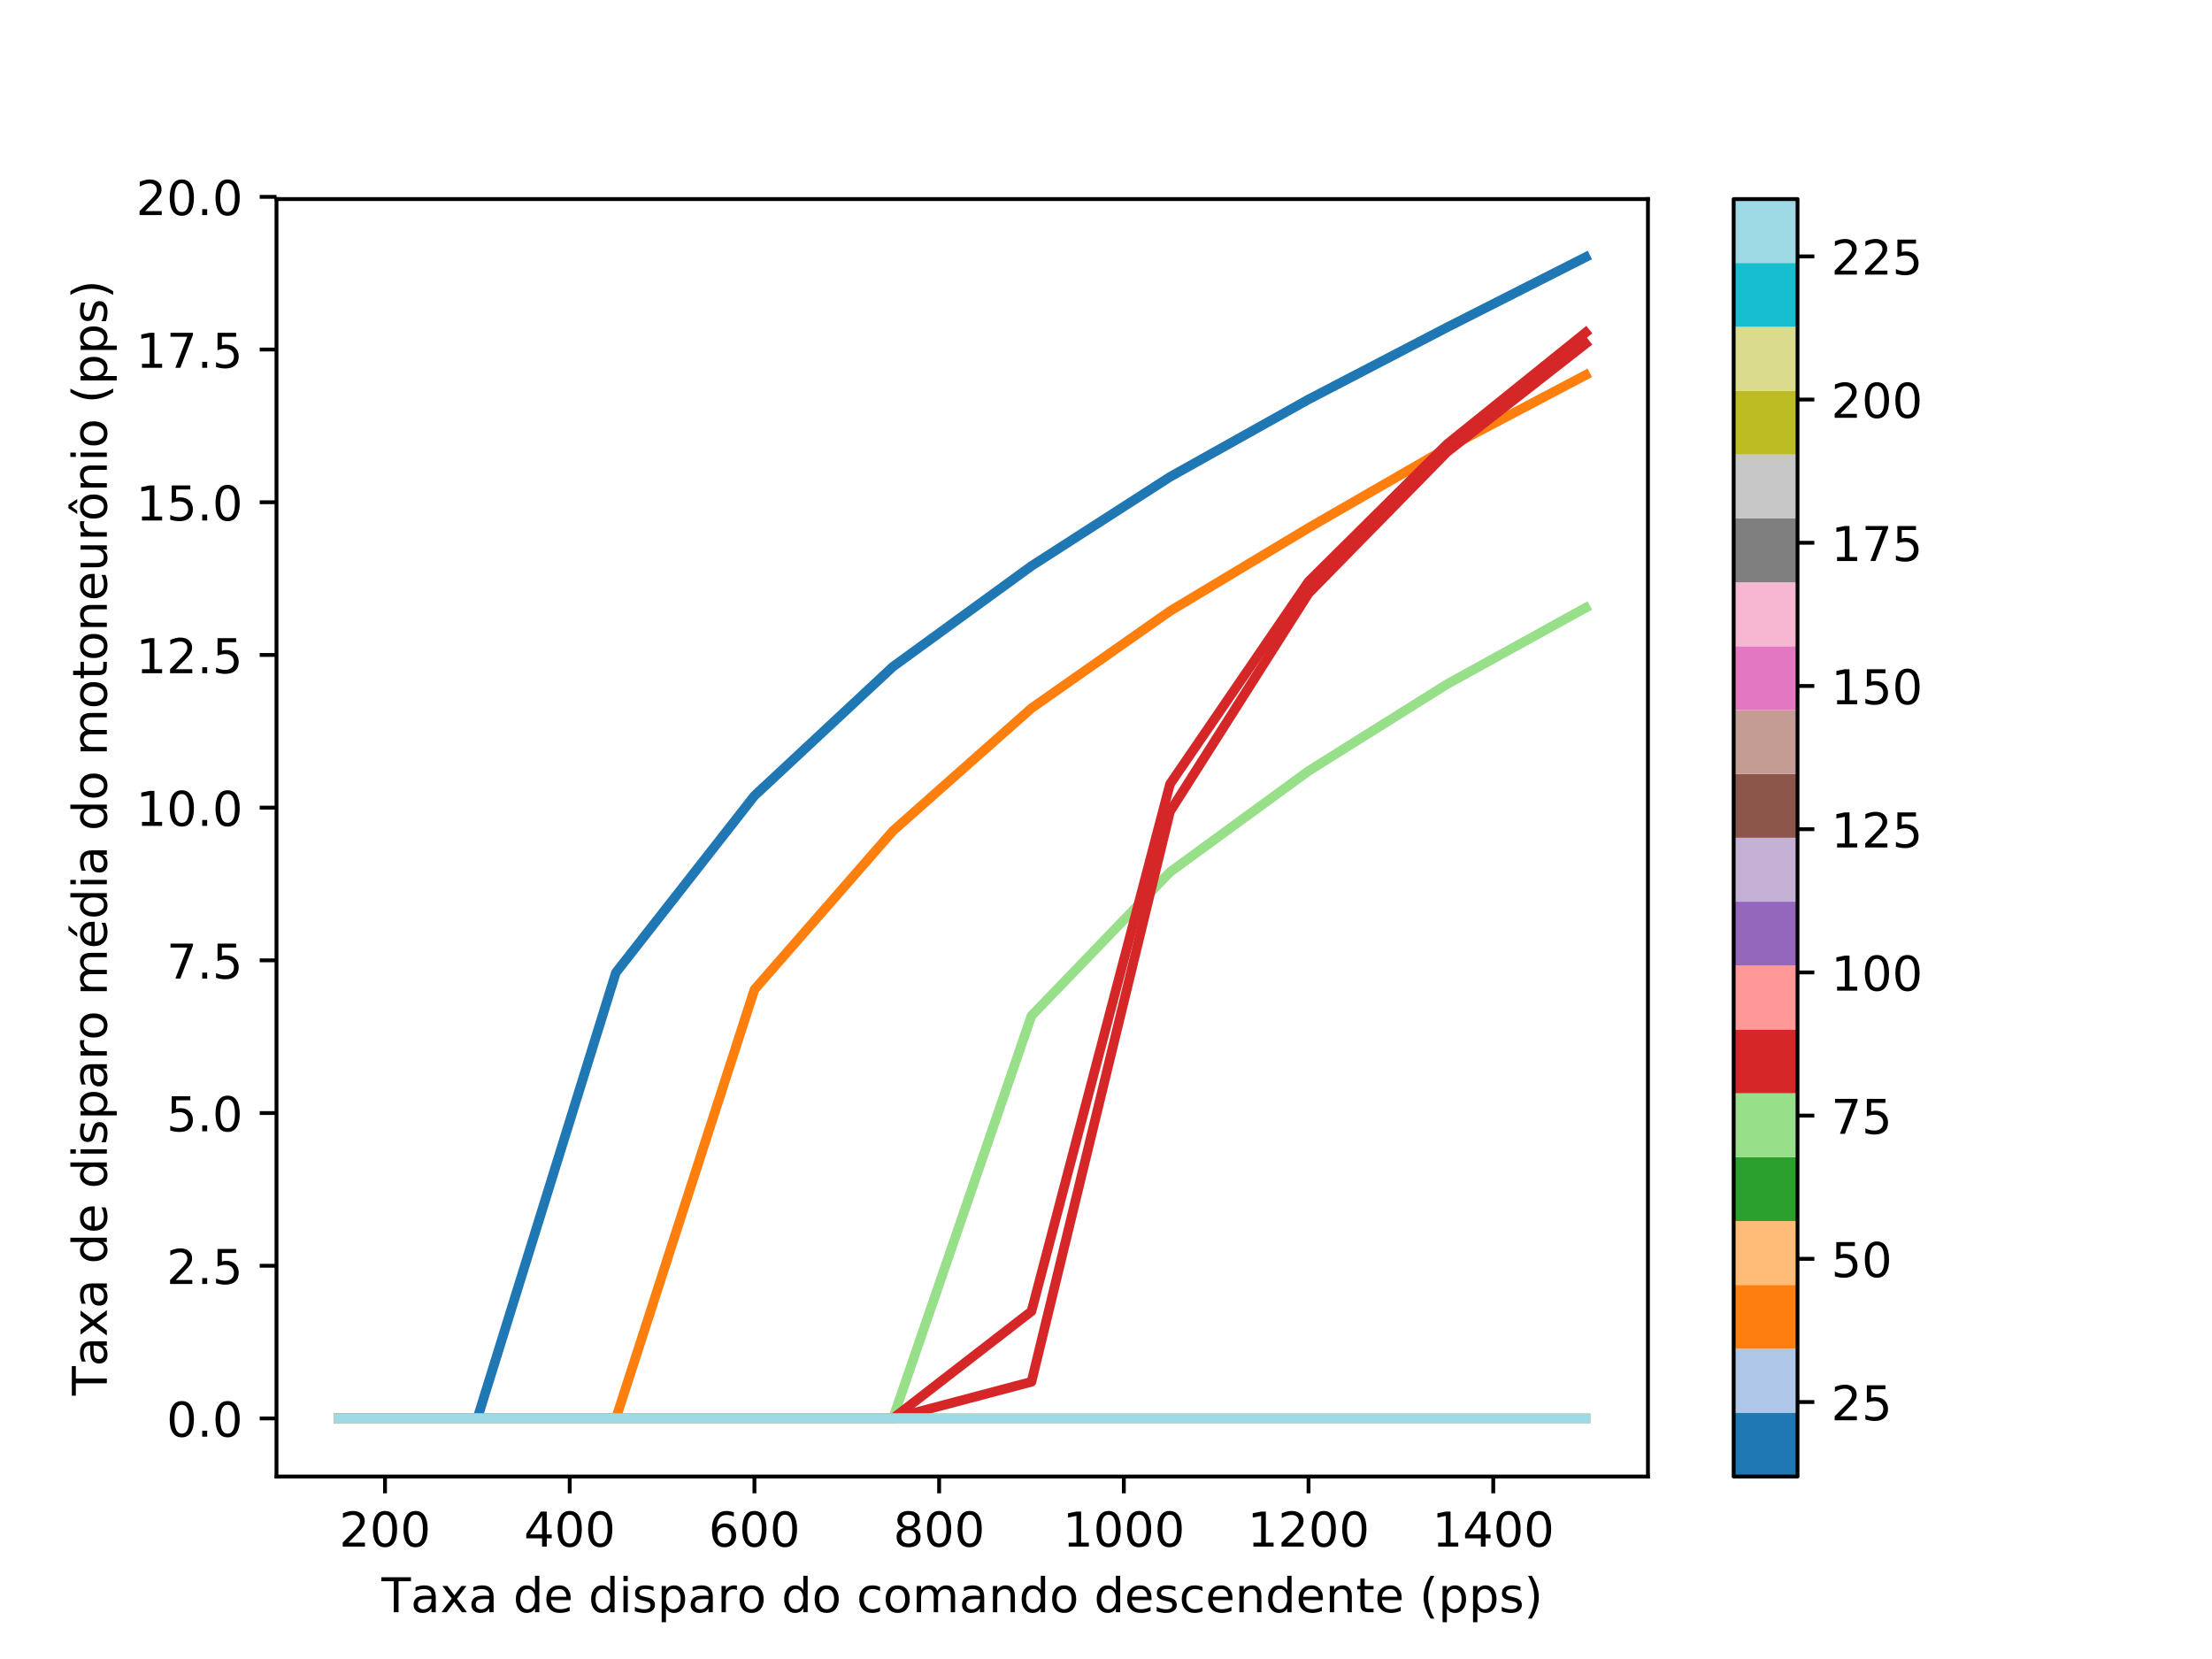 <?xml version="1.0" encoding="utf-8" standalone="no"?>
<!DOCTYPE svg PUBLIC "-//W3C//DTD SVG 1.1//EN"
  "http://www.w3.org/Graphics/SVG/1.1/DTD/svg11.dtd">
<!-- Created with matplotlib (https://matplotlib.org/) -->
<svg height="345.6pt" version="1.1" viewBox="0 0 460.8 345.6" width="460.8pt" xmlns="http://www.w3.org/2000/svg" xmlns:xlink="http://www.w3.org/1999/xlink">
 <defs>
  <style type="text/css">
*{stroke-linecap:butt;stroke-linejoin:round;}
  </style>
 </defs>
 <g id="figure_1">
  <g id="patch_1">
   <path d="M 0 345.6 
L 460.8 345.6 
L 460.8 0 
L 0 0 
z
" style="fill:#ffffff;"/>
  </g>
  <g id="axes_1">
   <g id="patch_2">
    <path d="M 57.6 307.584 
L 343.296 307.584 
L 343.296 41.472 
L 57.6 41.472 
z
" style="fill:#ffffff;"/>
   </g>
   <g id="matplotlib.axis_1">
    <g id="xtick_1">
     <g id="line2d_1">
      <defs>
       <path d="M 0 0 
L 0 3.5 
" id="ma396220a84" style="stroke:#000000;stroke-width:0.8;"/>
      </defs>
      <g>
       <use style="stroke:#000000;stroke-width:0.8;" x="80.206" xlink:href="#ma396220a84" y="307.584"/>
      </g>
     </g>
     <g id="text_1">
      <!-- 200 -->
      <defs>
       <path d="M 19.188 8.297 
L 53.609 8.297 
L 53.609 0 
L 7.328 0 
L 7.328 8.297 
Q 12.938 14.109 22.625 23.891 
Q 32.328 33.688 34.812 36.531 
Q 39.547 41.844 41.422 45.531 
Q 43.312 49.219 43.312 52.781 
Q 43.312 58.594 39.234 62.25 
Q 35.156 65.922 28.609 65.922 
Q 23.969 65.922 18.812 64.312 
Q 13.672 62.703 7.812 59.422 
L 7.812 69.391 
Q 13.766 71.781 18.938 73 
Q 24.125 74.219 28.422 74.219 
Q 39.75 74.219 46.484 68.547 
Q 53.219 62.891 53.219 53.422 
Q 53.219 48.922 51.531 44.891 
Q 49.859 40.875 45.406 35.406 
Q 44.188 33.984 37.641 27.219 
Q 31.109 20.453 19.188 8.297 
z
" id="DejaVuSans-50"/>
       <path d="M 31.781 66.406 
Q 24.172 66.406 20.328 58.906 
Q 16.5 51.422 16.5 36.375 
Q 16.5 21.391 20.328 13.891 
Q 24.172 6.391 31.781 6.391 
Q 39.453 6.391 43.281 13.891 
Q 47.125 21.391 47.125 36.375 
Q 47.125 51.422 43.281 58.906 
Q 39.453 66.406 31.781 66.406 
z
M 31.781 74.219 
Q 44.047 74.219 50.516 64.516 
Q 56.984 54.828 56.984 36.375 
Q 56.984 17.969 50.516 8.266 
Q 44.047 -1.422 31.781 -1.422 
Q 19.531 -1.422 13.062 8.266 
Q 6.594 17.969 6.594 36.375 
Q 6.594 54.828 13.062 64.516 
Q 19.531 74.219 31.781 74.219 
z
" id="DejaVuSans-48"/>
      </defs>
      <g transform="translate(70.662 322.182)scale(0.1 -0.1)">
       <use xlink:href="#DejaVuSans-50"/>
       <use x="63.623" xlink:href="#DejaVuSans-48"/>
       <use x="127.246" xlink:href="#DejaVuSans-48"/>
      </g>
     </g>
    </g>
    <g id="xtick_2">
     <g id="line2d_2">
      <g>
       <use style="stroke:#000000;stroke-width:0.8;" x="118.683" xlink:href="#ma396220a84" y="307.584"/>
      </g>
     </g>
     <g id="text_2">
      <!-- 400 -->
      <defs>
       <path d="M 37.797 64.312 
L 12.891 25.391 
L 37.797 25.391 
z
M 35.203 72.906 
L 47.609 72.906 
L 47.609 25.391 
L 58.016 25.391 
L 58.016 17.188 
L 47.609 17.188 
L 47.609 0 
L 37.797 0 
L 37.797 17.188 
L 4.891 17.188 
L 4.891 26.703 
z
" id="DejaVuSans-52"/>
      </defs>
      <g transform="translate(109.139 322.182)scale(0.1 -0.1)">
       <use xlink:href="#DejaVuSans-52"/>
       <use x="63.623" xlink:href="#DejaVuSans-48"/>
       <use x="127.246" xlink:href="#DejaVuSans-48"/>
      </g>
     </g>
    </g>
    <g id="xtick_3">
     <g id="line2d_3">
      <g>
       <use style="stroke:#000000;stroke-width:0.8;" x="157.161" xlink:href="#ma396220a84" y="307.584"/>
      </g>
     </g>
     <g id="text_3">
      <!-- 600 -->
      <defs>
       <path d="M 33.016 40.375 
Q 26.375 40.375 22.484 35.828 
Q 18.609 31.297 18.609 23.391 
Q 18.609 15.531 22.484 10.953 
Q 26.375 6.391 33.016 6.391 
Q 39.656 6.391 43.531 10.953 
Q 47.406 15.531 47.406 23.391 
Q 47.406 31.297 43.531 35.828 
Q 39.656 40.375 33.016 40.375 
z
M 52.594 71.297 
L 52.594 62.312 
Q 48.875 64.062 45.094 64.984 
Q 41.312 65.922 37.594 65.922 
Q 27.828 65.922 22.672 59.328 
Q 17.531 52.734 16.797 39.406 
Q 19.672 43.656 24.016 45.922 
Q 28.375 48.188 33.594 48.188 
Q 44.578 48.188 50.953 41.516 
Q 57.328 34.859 57.328 23.391 
Q 57.328 12.156 50.688 5.359 
Q 44.047 -1.422 33.016 -1.422 
Q 20.359 -1.422 13.672 8.266 
Q 6.984 17.969 6.984 36.375 
Q 6.984 53.656 15.188 63.938 
Q 23.391 74.219 37.203 74.219 
Q 40.922 74.219 44.703 73.484 
Q 48.484 72.75 52.594 71.297 
z
" id="DejaVuSans-54"/>
      </defs>
      <g transform="translate(147.617 322.182)scale(0.1 -0.1)">
       <use xlink:href="#DejaVuSans-54"/>
       <use x="63.623" xlink:href="#DejaVuSans-48"/>
       <use x="127.246" xlink:href="#DejaVuSans-48"/>
      </g>
     </g>
    </g>
    <g id="xtick_4">
     <g id="line2d_4">
      <g>
       <use style="stroke:#000000;stroke-width:0.8;" x="195.638" xlink:href="#ma396220a84" y="307.584"/>
      </g>
     </g>
     <g id="text_4">
      <!-- 800 -->
      <defs>
       <path d="M 31.781 34.625 
Q 24.75 34.625 20.719 30.859 
Q 16.703 27.094 16.703 20.516 
Q 16.703 13.922 20.719 10.156 
Q 24.75 6.391 31.781 6.391 
Q 38.812 6.391 42.859 10.172 
Q 46.922 13.969 46.922 20.516 
Q 46.922 27.094 42.891 30.859 
Q 38.875 34.625 31.781 34.625 
z
M 21.922 38.812 
Q 15.578 40.375 12.031 44.719 
Q 8.5 49.078 8.5 55.328 
Q 8.5 64.062 14.719 69.141 
Q 20.953 74.219 31.781 74.219 
Q 42.672 74.219 48.875 69.141 
Q 55.078 64.062 55.078 55.328 
Q 55.078 49.078 51.531 44.719 
Q 48 40.375 41.703 38.812 
Q 48.828 37.156 52.797 32.312 
Q 56.781 27.484 56.781 20.516 
Q 56.781 9.906 50.312 4.234 
Q 43.844 -1.422 31.781 -1.422 
Q 19.734 -1.422 13.25 4.234 
Q 6.781 9.906 6.781 20.516 
Q 6.781 27.484 10.781 32.312 
Q 14.797 37.156 21.922 38.812 
z
M 18.312 54.391 
Q 18.312 48.734 21.844 45.562 
Q 25.391 42.391 31.781 42.391 
Q 38.141 42.391 41.719 45.562 
Q 45.312 48.734 45.312 54.391 
Q 45.312 60.062 41.719 63.234 
Q 38.141 66.406 31.781 66.406 
Q 25.391 66.406 21.844 63.234 
Q 18.312 60.062 18.312 54.391 
z
" id="DejaVuSans-56"/>
      </defs>
      <g transform="translate(186.095 322.182)scale(0.1 -0.1)">
       <use xlink:href="#DejaVuSans-56"/>
       <use x="63.623" xlink:href="#DejaVuSans-48"/>
       <use x="127.246" xlink:href="#DejaVuSans-48"/>
      </g>
     </g>
    </g>
    <g id="xtick_5">
     <g id="line2d_5">
      <g>
       <use style="stroke:#000000;stroke-width:0.8;" x="234.116" xlink:href="#ma396220a84" y="307.584"/>
      </g>
     </g>
     <g id="text_5">
      <!-- 1000 -->
      <defs>
       <path d="M 12.406 8.297 
L 28.516 8.297 
L 28.516 63.922 
L 10.984 60.406 
L 10.984 69.391 
L 28.422 72.906 
L 38.281 72.906 
L 38.281 8.297 
L 54.391 8.297 
L 54.391 0 
L 12.406 0 
z
" id="DejaVuSans-49"/>
      </defs>
      <g transform="translate(221.391 322.182)scale(0.1 -0.1)">
       <use xlink:href="#DejaVuSans-49"/>
       <use x="63.623" xlink:href="#DejaVuSans-48"/>
       <use x="127.246" xlink:href="#DejaVuSans-48"/>
       <use x="190.869" xlink:href="#DejaVuSans-48"/>
      </g>
     </g>
    </g>
    <g id="xtick_6">
     <g id="line2d_6">
      <g>
       <use style="stroke:#000000;stroke-width:0.8;" x="272.593" xlink:href="#ma396220a84" y="307.584"/>
      </g>
     </g>
     <g id="text_6">
      <!-- 1200 -->
      <g transform="translate(259.868 322.182)scale(0.1 -0.1)">
       <use xlink:href="#DejaVuSans-49"/>
       <use x="63.623" xlink:href="#DejaVuSans-50"/>
       <use x="127.246" xlink:href="#DejaVuSans-48"/>
       <use x="190.869" xlink:href="#DejaVuSans-48"/>
      </g>
     </g>
    </g>
    <g id="xtick_7">
     <g id="line2d_7">
      <g>
       <use style="stroke:#000000;stroke-width:0.8;" x="311.071" xlink:href="#ma396220a84" y="307.584"/>
      </g>
     </g>
     <g id="text_7">
      <!-- 1400 -->
      <g transform="translate(298.346 322.182)scale(0.1 -0.1)">
       <use xlink:href="#DejaVuSans-49"/>
       <use x="63.623" xlink:href="#DejaVuSans-52"/>
       <use x="127.246" xlink:href="#DejaVuSans-48"/>
       <use x="190.869" xlink:href="#DejaVuSans-48"/>
      </g>
     </g>
    </g>
    <g id="text_8">
     <!-- Taxa de disparo do comando descendente (pps) -->
     <defs>
      <path d="M -0.297 72.906 
L 61.375 72.906 
L 61.375 64.594 
L 35.5 64.594 
L 35.5 0 
L 25.594 0 
L 25.594 64.594 
L -0.297 64.594 
z
" id="DejaVuSans-84"/>
      <path d="M 34.281 27.484 
Q 23.391 27.484 19.188 25 
Q 14.984 22.516 14.984 16.5 
Q 14.984 11.719 18.141 8.906 
Q 21.297 6.109 26.703 6.109 
Q 34.188 6.109 38.703 11.406 
Q 43.219 16.703 43.219 25.484 
L 43.219 27.484 
z
M 52.203 31.203 
L 52.203 0 
L 43.219 0 
L 43.219 8.297 
Q 40.141 3.328 35.547 0.953 
Q 30.953 -1.422 24.312 -1.422 
Q 15.922 -1.422 10.953 3.297 
Q 6 8.016 6 15.922 
Q 6 25.141 12.172 29.828 
Q 18.359 34.516 30.609 34.516 
L 43.219 34.516 
L 43.219 35.406 
Q 43.219 41.609 39.141 45 
Q 35.062 48.391 27.688 48.391 
Q 23 48.391 18.547 47.266 
Q 14.109 46.141 10.016 43.891 
L 10.016 52.203 
Q 14.938 54.109 19.578 55.047 
Q 24.219 56 28.609 56 
Q 40.484 56 46.344 49.844 
Q 52.203 43.703 52.203 31.203 
z
" id="DejaVuSans-97"/>
      <path d="M 54.891 54.688 
L 35.109 28.078 
L 55.906 0 
L 45.312 0 
L 29.391 21.484 
L 13.484 0 
L 2.875 0 
L 24.125 28.609 
L 4.688 54.688 
L 15.281 54.688 
L 29.781 35.203 
L 44.281 54.688 
z
" id="DejaVuSans-120"/>
      <path id="DejaVuSans-32"/>
      <path d="M 45.406 46.391 
L 45.406 75.984 
L 54.391 75.984 
L 54.391 0 
L 45.406 0 
L 45.406 8.203 
Q 42.578 3.328 38.25 0.953 
Q 33.938 -1.422 27.875 -1.422 
Q 17.969 -1.422 11.734 6.484 
Q 5.516 14.406 5.516 27.297 
Q 5.516 40.188 11.734 48.094 
Q 17.969 56 27.875 56 
Q 33.938 56 38.25 53.625 
Q 42.578 51.266 45.406 46.391 
z
M 14.797 27.297 
Q 14.797 17.391 18.875 11.75 
Q 22.953 6.109 30.078 6.109 
Q 37.203 6.109 41.297 11.75 
Q 45.406 17.391 45.406 27.297 
Q 45.406 37.203 41.297 42.844 
Q 37.203 48.484 30.078 48.484 
Q 22.953 48.484 18.875 42.844 
Q 14.797 37.203 14.797 27.297 
z
" id="DejaVuSans-100"/>
      <path d="M 56.203 29.594 
L 56.203 25.203 
L 14.891 25.203 
Q 15.484 15.922 20.484 11.062 
Q 25.484 6.203 34.422 6.203 
Q 39.594 6.203 44.453 7.469 
Q 49.312 8.734 54.109 11.281 
L 54.109 2.781 
Q 49.266 0.734 44.188 -0.344 
Q 39.109 -1.422 33.891 -1.422 
Q 20.797 -1.422 13.156 6.188 
Q 5.516 13.812 5.516 26.812 
Q 5.516 40.234 12.766 48.109 
Q 20.016 56 32.328 56 
Q 43.359 56 49.781 48.891 
Q 56.203 41.797 56.203 29.594 
z
M 47.219 32.234 
Q 47.125 39.594 43.094 43.984 
Q 39.062 48.391 32.422 48.391 
Q 24.906 48.391 20.391 44.141 
Q 15.875 39.891 15.188 32.172 
z
" id="DejaVuSans-101"/>
      <path d="M 9.422 54.688 
L 18.406 54.688 
L 18.406 0 
L 9.422 0 
z
M 9.422 75.984 
L 18.406 75.984 
L 18.406 64.594 
L 9.422 64.594 
z
" id="DejaVuSans-105"/>
      <path d="M 44.281 53.078 
L 44.281 44.578 
Q 40.484 46.531 36.375 47.5 
Q 32.281 48.484 27.875 48.484 
Q 21.188 48.484 17.844 46.438 
Q 14.5 44.391 14.5 40.281 
Q 14.5 37.156 16.891 35.375 
Q 19.281 33.594 26.516 31.984 
L 29.594 31.297 
Q 39.156 29.25 43.188 25.516 
Q 47.219 21.781 47.219 15.094 
Q 47.219 7.469 41.188 3.016 
Q 35.156 -1.422 24.609 -1.422 
Q 20.219 -1.422 15.453 -0.562 
Q 10.688 0.297 5.422 2 
L 5.422 11.281 
Q 10.406 8.688 15.234 7.391 
Q 20.062 6.109 24.812 6.109 
Q 31.156 6.109 34.562 8.281 
Q 37.984 10.453 37.984 14.406 
Q 37.984 18.062 35.516 20.016 
Q 33.062 21.969 24.703 23.781 
L 21.578 24.516 
Q 13.234 26.266 9.516 29.906 
Q 5.812 33.547 5.812 39.891 
Q 5.812 47.609 11.281 51.797 
Q 16.75 56 26.812 56 
Q 31.781 56 36.172 55.266 
Q 40.578 54.547 44.281 53.078 
z
" id="DejaVuSans-115"/>
      <path d="M 18.109 8.203 
L 18.109 -20.797 
L 9.078 -20.797 
L 9.078 54.688 
L 18.109 54.688 
L 18.109 46.391 
Q 20.953 51.266 25.266 53.625 
Q 29.594 56 35.594 56 
Q 45.562 56 51.781 48.094 
Q 58.016 40.188 58.016 27.297 
Q 58.016 14.406 51.781 6.484 
Q 45.562 -1.422 35.594 -1.422 
Q 29.594 -1.422 25.266 0.953 
Q 20.953 3.328 18.109 8.203 
z
M 48.688 27.297 
Q 48.688 37.203 44.609 42.844 
Q 40.531 48.484 33.406 48.484 
Q 26.266 48.484 22.188 42.844 
Q 18.109 37.203 18.109 27.297 
Q 18.109 17.391 22.188 11.75 
Q 26.266 6.109 33.406 6.109 
Q 40.531 6.109 44.609 11.75 
Q 48.688 17.391 48.688 27.297 
z
" id="DejaVuSans-112"/>
      <path d="M 41.109 46.297 
Q 39.594 47.172 37.812 47.578 
Q 36.031 48 33.891 48 
Q 26.266 48 22.188 43.047 
Q 18.109 38.094 18.109 28.812 
L 18.109 0 
L 9.078 0 
L 9.078 54.688 
L 18.109 54.688 
L 18.109 46.188 
Q 20.953 51.172 25.484 53.578 
Q 30.031 56 36.531 56 
Q 37.453 56 38.578 55.875 
Q 39.703 55.766 41.062 55.516 
z
" id="DejaVuSans-114"/>
      <path d="M 30.609 48.391 
Q 23.391 48.391 19.188 42.75 
Q 14.984 37.109 14.984 27.297 
Q 14.984 17.484 19.156 11.844 
Q 23.344 6.203 30.609 6.203 
Q 37.797 6.203 41.984 11.859 
Q 46.188 17.531 46.188 27.297 
Q 46.188 37.016 41.984 42.703 
Q 37.797 48.391 30.609 48.391 
z
M 30.609 56 
Q 42.328 56 49.016 48.375 
Q 55.719 40.766 55.719 27.297 
Q 55.719 13.875 49.016 6.219 
Q 42.328 -1.422 30.609 -1.422 
Q 18.844 -1.422 12.172 6.219 
Q 5.516 13.875 5.516 27.297 
Q 5.516 40.766 12.172 48.375 
Q 18.844 56 30.609 56 
z
" id="DejaVuSans-111"/>
      <path d="M 48.781 52.594 
L 48.781 44.188 
Q 44.969 46.297 41.141 47.344 
Q 37.312 48.391 33.406 48.391 
Q 24.656 48.391 19.812 42.844 
Q 14.984 37.312 14.984 27.297 
Q 14.984 17.281 19.812 11.734 
Q 24.656 6.203 33.406 6.203 
Q 37.312 6.203 41.141 7.25 
Q 44.969 8.297 48.781 10.406 
L 48.781 2.094 
Q 45.016 0.344 40.984 -0.531 
Q 36.969 -1.422 32.422 -1.422 
Q 20.062 -1.422 12.781 6.344 
Q 5.516 14.109 5.516 27.297 
Q 5.516 40.672 12.859 48.328 
Q 20.219 56 33.016 56 
Q 37.156 56 41.109 55.141 
Q 45.062 54.297 48.781 52.594 
z
" id="DejaVuSans-99"/>
      <path d="M 52 44.188 
Q 55.375 50.25 60.062 53.125 
Q 64.75 56 71.094 56 
Q 79.641 56 84.281 50.016 
Q 88.922 44.047 88.922 33.016 
L 88.922 0 
L 79.891 0 
L 79.891 32.719 
Q 79.891 40.578 77.094 44.375 
Q 74.312 48.188 68.609 48.188 
Q 61.625 48.188 57.562 43.547 
Q 53.516 38.922 53.516 30.906 
L 53.516 0 
L 44.484 0 
L 44.484 32.719 
Q 44.484 40.625 41.703 44.406 
Q 38.922 48.188 33.109 48.188 
Q 26.219 48.188 22.156 43.531 
Q 18.109 38.875 18.109 30.906 
L 18.109 0 
L 9.078 0 
L 9.078 54.688 
L 18.109 54.688 
L 18.109 46.188 
Q 21.188 51.219 25.484 53.609 
Q 29.781 56 35.688 56 
Q 41.656 56 45.828 52.969 
Q 50 49.953 52 44.188 
z
" id="DejaVuSans-109"/>
      <path d="M 54.891 33.016 
L 54.891 0 
L 45.906 0 
L 45.906 32.719 
Q 45.906 40.484 42.875 44.328 
Q 39.844 48.188 33.797 48.188 
Q 26.516 48.188 22.312 43.547 
Q 18.109 38.922 18.109 30.906 
L 18.109 0 
L 9.078 0 
L 9.078 54.688 
L 18.109 54.688 
L 18.109 46.188 
Q 21.344 51.125 25.703 53.562 
Q 30.078 56 35.797 56 
Q 45.219 56 50.047 50.172 
Q 54.891 44.344 54.891 33.016 
z
" id="DejaVuSans-110"/>
      <path d="M 18.312 70.219 
L 18.312 54.688 
L 36.812 54.688 
L 36.812 47.703 
L 18.312 47.703 
L 18.312 18.016 
Q 18.312 11.328 20.141 9.422 
Q 21.969 7.516 27.594 7.516 
L 36.812 7.516 
L 36.812 0 
L 27.594 0 
Q 17.188 0 13.234 3.875 
Q 9.281 7.766 9.281 18.016 
L 9.281 47.703 
L 2.688 47.703 
L 2.688 54.688 
L 9.281 54.688 
L 9.281 70.219 
z
" id="DejaVuSans-116"/>
      <path d="M 31 75.875 
Q 24.469 64.656 21.281 53.656 
Q 18.109 42.672 18.109 31.391 
Q 18.109 20.125 21.312 9.062 
Q 24.516 -2 31 -13.188 
L 23.188 -13.188 
Q 15.875 -1.703 12.234 9.375 
Q 8.594 20.453 8.594 31.391 
Q 8.594 42.281 12.203 53.312 
Q 15.828 64.359 23.188 75.875 
z
" id="DejaVuSans-40"/>
      <path d="M 8.016 75.875 
L 15.828 75.875 
Q 23.141 64.359 26.781 53.312 
Q 30.422 42.281 30.422 31.391 
Q 30.422 20.453 26.781 9.375 
Q 23.141 -1.703 15.828 -13.188 
L 8.016 -13.188 
Q 14.5 -2 17.703 9.062 
Q 20.906 20.125 20.906 31.391 
Q 20.906 42.672 17.703 53.656 
Q 14.5 64.656 8.016 75.875 
z
" id="DejaVuSans-41"/>
     </defs>
     <g transform="translate(79.475 335.861)scale(0.1 -0.1)">
      <use xlink:href="#DejaVuSans-84"/>
      <use x="60.834" xlink:href="#DejaVuSans-97"/>
      <use x="122.113" xlink:href="#DejaVuSans-120"/>
      <use x="181.293" xlink:href="#DejaVuSans-97"/>
      <use x="242.572" xlink:href="#DejaVuSans-32"/>
      <use x="274.359" xlink:href="#DejaVuSans-100"/>
      <use x="337.836" xlink:href="#DejaVuSans-101"/>
      <use x="399.359" xlink:href="#DejaVuSans-32"/>
      <use x="431.146" xlink:href="#DejaVuSans-100"/>
      <use x="494.623" xlink:href="#DejaVuSans-105"/>
      <use x="522.406" xlink:href="#DejaVuSans-115"/>
      <use x="574.506" xlink:href="#DejaVuSans-112"/>
      <use x="637.982" xlink:href="#DejaVuSans-97"/>
      <use x="699.262" xlink:href="#DejaVuSans-114"/>
      <use x="740.344" xlink:href="#DejaVuSans-111"/>
      <use x="801.525" xlink:href="#DejaVuSans-32"/>
      <use x="833.312" xlink:href="#DejaVuSans-100"/>
      <use x="896.789" xlink:href="#DejaVuSans-111"/>
      <use x="957.971" xlink:href="#DejaVuSans-32"/>
      <use x="989.758" xlink:href="#DejaVuSans-99"/>
      <use x="1044.738" xlink:href="#DejaVuSans-111"/>
      <use x="1105.92" xlink:href="#DejaVuSans-109"/>
      <use x="1203.332" xlink:href="#DejaVuSans-97"/>
      <use x="1264.611" xlink:href="#DejaVuSans-110"/>
      <use x="1327.99" xlink:href="#DejaVuSans-100"/>
      <use x="1391.467" xlink:href="#DejaVuSans-111"/>
      <use x="1452.648" xlink:href="#DejaVuSans-32"/>
      <use x="1484.436" xlink:href="#DejaVuSans-100"/>
      <use x="1547.912" xlink:href="#DejaVuSans-101"/>
      <use x="1609.436" xlink:href="#DejaVuSans-115"/>
      <use x="1661.535" xlink:href="#DejaVuSans-99"/>
      <use x="1716.516" xlink:href="#DejaVuSans-101"/>
      <use x="1778.039" xlink:href="#DejaVuSans-110"/>
      <use x="1841.418" xlink:href="#DejaVuSans-100"/>
      <use x="1904.895" xlink:href="#DejaVuSans-101"/>
      <use x="1966.418" xlink:href="#DejaVuSans-110"/>
      <use x="2029.797" xlink:href="#DejaVuSans-116"/>
      <use x="2069.006" xlink:href="#DejaVuSans-101"/>
      <use x="2130.529" xlink:href="#DejaVuSans-32"/>
      <use x="2162.316" xlink:href="#DejaVuSans-40"/>
      <use x="2201.33" xlink:href="#DejaVuSans-112"/>
      <use x="2264.807" xlink:href="#DejaVuSans-112"/>
      <use x="2328.283" xlink:href="#DejaVuSans-115"/>
      <use x="2380.383" xlink:href="#DejaVuSans-41"/>
     </g>
    </g>
   </g>
   <g id="matplotlib.axis_2">
    <g id="ytick_1">
     <g id="line2d_8">
      <defs>
       <path d="M 0 0 
L -3.5 0 
" id="m11b46a6e70" style="stroke:#000000;stroke-width:0.8;"/>
      </defs>
      <g>
       <use style="stroke:#000000;stroke-width:0.8;" x="57.6" xlink:href="#m11b46a6e70" y="295.488"/>
      </g>
     </g>
     <g id="text_9">
      <!-- 0.0 -->
      <defs>
       <path d="M 10.688 12.406 
L 21 12.406 
L 21 0 
L 10.688 0 
z
" id="DejaVuSans-46"/>
      </defs>
      <g transform="translate(34.697 299.287)scale(0.1 -0.1)">
       <use xlink:href="#DejaVuSans-48"/>
       <use x="63.623" xlink:href="#DejaVuSans-46"/>
       <use x="95.41" xlink:href="#DejaVuSans-48"/>
      </g>
     </g>
    </g>
    <g id="ytick_2">
     <g id="line2d_9">
      <g>
       <use style="stroke:#000000;stroke-width:0.8;" x="57.6" xlink:href="#m11b46a6e70" y="263.678"/>
      </g>
     </g>
     <g id="text_10">
      <!-- 2.5 -->
      <defs>
       <path d="M 10.797 72.906 
L 49.516 72.906 
L 49.516 64.594 
L 19.828 64.594 
L 19.828 46.734 
Q 21.969 47.469 24.109 47.828 
Q 26.266 48.188 28.422 48.188 
Q 40.625 48.188 47.75 41.5 
Q 54.891 34.812 54.891 23.391 
Q 54.891 11.625 47.562 5.094 
Q 40.234 -1.422 26.906 -1.422 
Q 22.312 -1.422 17.547 -0.641 
Q 12.797 0.141 7.719 1.703 
L 7.719 11.625 
Q 12.109 9.234 16.797 8.062 
Q 21.484 6.891 26.703 6.891 
Q 35.156 6.891 40.078 11.328 
Q 45.016 15.766 45.016 23.391 
Q 45.016 31 40.078 35.438 
Q 35.156 39.891 26.703 39.891 
Q 22.75 39.891 18.812 39.016 
Q 14.891 38.141 10.797 36.281 
z
" id="DejaVuSans-53"/>
      </defs>
      <g transform="translate(34.697 267.477)scale(0.1 -0.1)">
       <use xlink:href="#DejaVuSans-50"/>
       <use x="63.623" xlink:href="#DejaVuSans-46"/>
       <use x="95.41" xlink:href="#DejaVuSans-53"/>
      </g>
     </g>
    </g>
    <g id="ytick_3">
     <g id="line2d_10">
      <g>
       <use style="stroke:#000000;stroke-width:0.8;" x="57.6" xlink:href="#m11b46a6e70" y="231.868"/>
      </g>
     </g>
     <g id="text_11">
      <!-- 5.0 -->
      <g transform="translate(34.697 235.667)scale(0.1 -0.1)">
       <use xlink:href="#DejaVuSans-53"/>
       <use x="63.623" xlink:href="#DejaVuSans-46"/>
       <use x="95.41" xlink:href="#DejaVuSans-48"/>
      </g>
     </g>
    </g>
    <g id="ytick_4">
     <g id="line2d_11">
      <g>
       <use style="stroke:#000000;stroke-width:0.8;" x="57.6" xlink:href="#m11b46a6e70" y="200.058"/>
      </g>
     </g>
     <g id="text_12">
      <!-- 7.5 -->
      <defs>
       <path d="M 8.203 72.906 
L 55.078 72.906 
L 55.078 68.703 
L 28.609 0 
L 18.312 0 
L 43.219 64.594 
L 8.203 64.594 
z
" id="DejaVuSans-55"/>
      </defs>
      <g transform="translate(34.697 203.857)scale(0.1 -0.1)">
       <use xlink:href="#DejaVuSans-55"/>
       <use x="63.623" xlink:href="#DejaVuSans-46"/>
       <use x="95.41" xlink:href="#DejaVuSans-53"/>
      </g>
     </g>
    </g>
    <g id="ytick_5">
     <g id="line2d_12">
      <g>
       <use style="stroke:#000000;stroke-width:0.8;" x="57.6" xlink:href="#m11b46a6e70" y="168.248"/>
      </g>
     </g>
     <g id="text_13">
      <!-- 10.0 -->
      <g transform="translate(28.334 172.047)scale(0.1 -0.1)">
       <use xlink:href="#DejaVuSans-49"/>
       <use x="63.623" xlink:href="#DejaVuSans-48"/>
       <use x="127.246" xlink:href="#DejaVuSans-46"/>
       <use x="159.033" xlink:href="#DejaVuSans-48"/>
      </g>
     </g>
    </g>
    <g id="ytick_6">
     <g id="line2d_13">
      <g>
       <use style="stroke:#000000;stroke-width:0.8;" x="57.6" xlink:href="#m11b46a6e70" y="136.438"/>
      </g>
     </g>
     <g id="text_14">
      <!-- 12.5 -->
      <g transform="translate(28.334 140.237)scale(0.1 -0.1)">
       <use xlink:href="#DejaVuSans-49"/>
       <use x="63.623" xlink:href="#DejaVuSans-50"/>
       <use x="127.246" xlink:href="#DejaVuSans-46"/>
       <use x="159.033" xlink:href="#DejaVuSans-53"/>
      </g>
     </g>
    </g>
    <g id="ytick_7">
     <g id="line2d_14">
      <g>
       <use style="stroke:#000000;stroke-width:0.8;" x="57.6" xlink:href="#m11b46a6e70" y="104.627"/>
      </g>
     </g>
     <g id="text_15">
      <!-- 15.0 -->
      <g transform="translate(28.334 108.427)scale(0.1 -0.1)">
       <use xlink:href="#DejaVuSans-49"/>
       <use x="63.623" xlink:href="#DejaVuSans-53"/>
       <use x="127.246" xlink:href="#DejaVuSans-46"/>
       <use x="159.033" xlink:href="#DejaVuSans-48"/>
      </g>
     </g>
    </g>
    <g id="ytick_8">
     <g id="line2d_15">
      <g>
       <use style="stroke:#000000;stroke-width:0.8;" x="57.6" xlink:href="#m11b46a6e70" y="72.817"/>
      </g>
     </g>
     <g id="text_16">
      <!-- 17.5 -->
      <g transform="translate(28.334 76.617)scale(0.1 -0.1)">
       <use xlink:href="#DejaVuSans-49"/>
       <use x="63.623" xlink:href="#DejaVuSans-55"/>
       <use x="127.246" xlink:href="#DejaVuSans-46"/>
       <use x="159.033" xlink:href="#DejaVuSans-53"/>
      </g>
     </g>
    </g>
    <g id="ytick_9">
     <g id="line2d_16">
      <g>
       <use style="stroke:#000000;stroke-width:0.8;" x="57.6" xlink:href="#m11b46a6e70" y="41.007"/>
      </g>
     </g>
     <g id="text_17">
      <!-- 20.0 -->
      <g transform="translate(28.334 44.806)scale(0.1 -0.1)">
       <use xlink:href="#DejaVuSans-50"/>
       <use x="63.623" xlink:href="#DejaVuSans-48"/>
       <use x="127.246" xlink:href="#DejaVuSans-46"/>
       <use x="159.033" xlink:href="#DejaVuSans-48"/>
      </g>
     </g>
    </g>
    <g id="text_18">
     <!-- Taxa de disparo média do motoneurônio (pps) -->
     <defs>
      <path d="M 56.203 29.594 
L 56.203 25.203 
L 14.891 25.203 
Q 15.484 15.922 20.484 11.062 
Q 25.484 6.203 34.422 6.203 
Q 39.594 6.203 44.453 7.469 
Q 49.312 8.734 54.109 11.281 
L 54.109 2.781 
Q 49.266 0.734 44.188 -0.344 
Q 39.109 -1.422 33.891 -1.422 
Q 20.797 -1.422 13.156 6.188 
Q 5.516 13.812 5.516 26.812 
Q 5.516 40.234 12.766 48.109 
Q 20.016 56 32.328 56 
Q 43.359 56 49.781 48.891 
Q 56.203 41.797 56.203 29.594 
z
M 47.219 32.234 
Q 47.125 39.594 43.094 43.984 
Q 39.062 48.391 32.422 48.391 
Q 24.906 48.391 20.391 44.141 
Q 15.875 39.891 15.188 32.172 
z
M 38.578 79.984 
L 48.297 79.984 
L 32.375 61.625 
L 24.906 61.625 
z
" id="DejaVuSans-233"/>
      <path d="M 8.5 21.578 
L 8.5 54.688 
L 17.484 54.688 
L 17.484 21.922 
Q 17.484 14.156 20.5 10.266 
Q 23.531 6.391 29.594 6.391 
Q 36.859 6.391 41.078 11.031 
Q 45.312 15.672 45.312 23.688 
L 45.312 54.688 
L 54.297 54.688 
L 54.297 0 
L 45.312 0 
L 45.312 8.406 
Q 42.047 3.422 37.719 1 
Q 33.406 -1.422 27.688 -1.422 
Q 18.266 -1.422 13.375 4.438 
Q 8.5 10.297 8.5 21.578 
z
M 31.109 56 
z
" id="DejaVuSans-117"/>
      <path d="M 30.609 48.391 
Q 23.391 48.391 19.188 42.75 
Q 14.984 37.109 14.984 27.297 
Q 14.984 17.484 19.156 11.844 
Q 23.344 6.203 30.609 6.203 
Q 37.797 6.203 41.984 11.859 
Q 46.188 17.531 46.188 27.297 
Q 46.188 37.016 41.984 42.703 
Q 37.797 48.391 30.609 48.391 
z
M 30.609 56 
Q 42.328 56 49.016 48.375 
Q 55.719 40.766 55.719 27.297 
Q 55.719 13.875 49.016 6.219 
Q 42.328 -1.422 30.609 -1.422 
Q 18.844 -1.422 12.172 6.219 
Q 5.516 13.875 5.516 27.297 
Q 5.516 40.766 12.172 48.375 
Q 18.844 56 30.609 56 
z
M 27 79.984 
L 34.234 79.984 
L 46.188 61.625 
L 39.406 61.625 
L 30.609 73.578 
L 21.828 61.625 
L 15.047 61.625 
z
" id="DejaVuSans-244"/>
     </defs>
     <g transform="translate(22.255 290.718)rotate(-90)scale(0.1 -0.1)">
      <use xlink:href="#DejaVuSans-84"/>
      <use x="60.834" xlink:href="#DejaVuSans-97"/>
      <use x="122.113" xlink:href="#DejaVuSans-120"/>
      <use x="181.293" xlink:href="#DejaVuSans-97"/>
      <use x="242.572" xlink:href="#DejaVuSans-32"/>
      <use x="274.359" xlink:href="#DejaVuSans-100"/>
      <use x="337.836" xlink:href="#DejaVuSans-101"/>
      <use x="399.359" xlink:href="#DejaVuSans-32"/>
      <use x="431.146" xlink:href="#DejaVuSans-100"/>
      <use x="494.623" xlink:href="#DejaVuSans-105"/>
      <use x="522.406" xlink:href="#DejaVuSans-115"/>
      <use x="574.506" xlink:href="#DejaVuSans-112"/>
      <use x="637.982" xlink:href="#DejaVuSans-97"/>
      <use x="699.262" xlink:href="#DejaVuSans-114"/>
      <use x="740.344" xlink:href="#DejaVuSans-111"/>
      <use x="801.525" xlink:href="#DejaVuSans-32"/>
      <use x="833.312" xlink:href="#DejaVuSans-109"/>
      <use x="930.725" xlink:href="#DejaVuSans-233"/>
      <use x="992.248" xlink:href="#DejaVuSans-100"/>
      <use x="1055.725" xlink:href="#DejaVuSans-105"/>
      <use x="1083.508" xlink:href="#DejaVuSans-97"/>
      <use x="1144.787" xlink:href="#DejaVuSans-32"/>
      <use x="1176.574" xlink:href="#DejaVuSans-100"/>
      <use x="1240.051" xlink:href="#DejaVuSans-111"/>
      <use x="1301.232" xlink:href="#DejaVuSans-32"/>
      <use x="1333.02" xlink:href="#DejaVuSans-109"/>
      <use x="1430.432" xlink:href="#DejaVuSans-111"/>
      <use x="1491.613" xlink:href="#DejaVuSans-116"/>
      <use x="1530.822" xlink:href="#DejaVuSans-111"/>
      <use x="1592.004" xlink:href="#DejaVuSans-110"/>
      <use x="1655.383" xlink:href="#DejaVuSans-101"/>
      <use x="1716.906" xlink:href="#DejaVuSans-117"/>
      <use x="1780.285" xlink:href="#DejaVuSans-114"/>
      <use x="1821.367" xlink:href="#DejaVuSans-244"/>
      <use x="1882.549" xlink:href="#DejaVuSans-110"/>
      <use x="1945.928" xlink:href="#DejaVuSans-105"/>
      <use x="1973.711" xlink:href="#DejaVuSans-111"/>
      <use x="2034.893" xlink:href="#DejaVuSans-32"/>
      <use x="2066.68" xlink:href="#DejaVuSans-40"/>
      <use x="2105.693" xlink:href="#DejaVuSans-112"/>
      <use x="2169.17" xlink:href="#DejaVuSans-112"/>
      <use x="2232.646" xlink:href="#DejaVuSans-115"/>
      <use x="2284.746" xlink:href="#DejaVuSans-41"/>
     </g>
    </g>
   </g>
   <g id="line2d_17">
    <path clip-path="url(#p89921636e5)" d="M 70.586 295.488 
L 99.444 295.488 
L 128.303 202.609 
L 157.161 165.776 
L 186.019 138.881 
L 214.877 117.902 
L 243.735 99.341 
L 272.593 83.2 
L 301.452 68.193 
L 330.31 53.568 
" style="fill:none;stroke:#1f77b4;stroke-linecap:square;stroke-width:2;"/>
   </g>
   <g id="line2d_18">
    <path clip-path="url(#p89921636e5)" d="M 70.586 295.488 
L 99.444 295.488 
L 128.303 295.488 
L 157.161 206.149 
L 186.019 173.091 
L 214.877 147.535 
L 243.735 127.3 
L 272.593 109.964 
L 301.452 93.335 
L 330.31 78.128 
" style="fill:none;stroke:#ff7f0e;stroke-linecap:square;stroke-width:2;"/>
   </g>
   <g id="line2d_19">
    <path clip-path="url(#p89921636e5)" d="M 70.586 295.488 
L 99.444 295.488 
L 128.303 295.488 
L 157.161 295.488 
L 186.019 295.488 
L 214.877 211.605 
L 243.735 181.665 
L 272.593 160.608 
L 301.452 142.526 
L 330.31 126.612 
" style="fill:none;stroke:#98df8a;stroke-linecap:square;stroke-width:2;"/>
   </g>
   <g id="line2d_20">
    <path clip-path="url(#p89921636e5)" d="M 70.586 295.488 
L 99.444 295.488 
L 128.303 295.488 
L 157.161 295.488 
L 186.019 295.488 
L 214.877 273.161 
L 243.735 163.335 
L 272.593 121.15 
L 301.452 92.524 
L 330.31 69.287 
" style="fill:none;stroke:#d62728;stroke-linecap:square;stroke-width:2;"/>
   </g>
   <g id="line2d_21">
    <path clip-path="url(#p89921636e5)" d="M 70.586 295.488 
L 99.444 295.488 
L 128.303 295.488 
L 157.161 295.488 
L 186.019 295.488 
L 214.877 287.857 
L 243.735 169.05 
L 272.593 123.61 
L 301.452 94.17 
L 330.31 71.611 
" style="fill:none;stroke:#d62728;stroke-linecap:square;stroke-width:2;"/>
   </g>
   <g id="line2d_22">
    <path clip-path="url(#p89921636e5)" d="M 70.586 295.488 
L 99.444 295.488 
L 128.303 295.488 
L 157.161 295.488 
L 186.019 295.488 
L 214.877 295.488 
L 243.735 295.488 
L 272.593 295.488 
L 301.452 295.488 
L 330.31 295.488 
" style="fill:none;stroke:#c49c94;stroke-linecap:square;stroke-width:2;"/>
   </g>
   <g id="line2d_23">
    <path clip-path="url(#p89921636e5)" d="M 70.586 295.488 
L 99.444 295.488 
L 128.303 295.488 
L 157.161 295.488 
L 186.019 295.488 
L 214.877 295.488 
L 243.735 295.488 
L 272.593 295.488 
L 301.452 295.488 
L 330.31 295.488 
" style="fill:none;stroke:#c7c7c7;stroke-linecap:square;stroke-width:2;"/>
   </g>
   <g id="line2d_24">
    <path clip-path="url(#p89921636e5)" d="M 70.586 295.488 
L 99.444 295.488 
L 128.303 295.488 
L 157.161 295.488 
L 186.019 295.488 
L 214.877 295.488 
L 243.735 295.488 
L 272.593 295.488 
L 301.452 295.488 
L 330.31 295.488 
" style="fill:none;stroke:#dbdb8d;stroke-linecap:square;stroke-width:2;"/>
   </g>
   <g id="line2d_25">
    <path clip-path="url(#p89921636e5)" d="M 70.586 295.488 
L 99.444 295.488 
L 128.303 295.488 
L 157.161 295.488 
L 186.019 295.488 
L 214.877 295.488 
L 243.735 295.488 
L 272.593 295.488 
L 301.452 295.488 
L 330.31 295.488 
" style="fill:none;stroke:#9edae5;stroke-linecap:square;stroke-width:2;"/>
   </g>
   <g id="patch_3">
    <path d="M 57.6 307.584 
L 57.6 41.472 
" style="fill:none;stroke:#000000;stroke-linecap:square;stroke-linejoin:miter;stroke-width:0.8;"/>
   </g>
   <g id="patch_4">
    <path d="M 343.296 307.584 
L 343.296 41.472 
" style="fill:none;stroke:#000000;stroke-linecap:square;stroke-linejoin:miter;stroke-width:0.8;"/>
   </g>
   <g id="patch_5">
    <path d="M 57.6 307.584 
L 343.296 307.584 
" style="fill:none;stroke:#000000;stroke-linecap:square;stroke-linejoin:miter;stroke-width:0.8;"/>
   </g>
   <g id="patch_6">
    <path d="M 57.6 41.472 
L 343.296 41.472 
" style="fill:none;stroke:#000000;stroke-linecap:square;stroke-linejoin:miter;stroke-width:0.8;"/>
   </g>
  </g>
  <g id="axes_2">
   <g id="patch_7">
    <path clip-path="url(#pae4ea97e92)" d="M 361.152 307.584 
L 361.152 294.278 
L 361.152 54.778 
L 361.152 41.472 
L 374.458 41.472 
L 374.458 54.778 
L 374.458 294.278 
L 374.458 307.584 
z
" style="fill:#ffffff;stroke:#ffffff;stroke-linejoin:miter;stroke-width:0.01;"/>
   </g>
   <g id="QuadMesh_1">
    <path clip-path="url(#pae4ea97e92)" d="M 361.152 307.584 
L 374.458 307.584 
L 374.458 294.278 
L 361.152 294.278 
L 361.152 307.584 
" style="fill:#1f77b4;"/>
    <path clip-path="url(#pae4ea97e92)" d="M 361.152 294.278 
L 374.458 294.278 
L 374.458 280.973 
L 361.152 280.973 
L 361.152 294.278 
" style="fill:#aec7e8;"/>
    <path clip-path="url(#pae4ea97e92)" d="M 361.152 280.973 
L 374.458 280.973 
L 374.458 267.667 
L 361.152 267.667 
L 361.152 280.973 
" style="fill:#ff7f0e;"/>
    <path clip-path="url(#pae4ea97e92)" d="M 361.152 267.667 
L 374.458 267.667 
L 374.458 254.362 
L 361.152 254.362 
L 361.152 267.667 
" style="fill:#ffbb78;"/>
    <path clip-path="url(#pae4ea97e92)" d="M 361.152 254.362 
L 374.458 254.362 
L 374.458 241.056 
L 361.152 241.056 
L 361.152 254.362 
" style="fill:#2ca02c;"/>
    <path clip-path="url(#pae4ea97e92)" d="M 361.152 241.056 
L 374.458 241.056 
L 374.458 227.75 
L 361.152 227.75 
L 361.152 241.056 
" style="fill:#98df8a;"/>
    <path clip-path="url(#pae4ea97e92)" d="M 361.152 227.75 
L 374.458 227.75 
L 374.458 214.445 
L 361.152 214.445 
L 361.152 227.75 
" style="fill:#d62728;"/>
    <path clip-path="url(#pae4ea97e92)" d="M 361.152 214.445 
L 374.458 214.445 
L 374.458 201.139 
L 361.152 201.139 
L 361.152 214.445 
" style="fill:#ff9896;"/>
    <path clip-path="url(#pae4ea97e92)" d="M 361.152 201.139 
L 374.458 201.139 
L 374.458 187.834 
L 361.152 187.834 
L 361.152 201.139 
" style="fill:#9467bd;"/>
    <path clip-path="url(#pae4ea97e92)" d="M 361.152 187.834 
L 374.458 187.834 
L 374.458 174.528 
L 361.152 174.528 
L 361.152 187.834 
" style="fill:#c5b0d5;"/>
    <path clip-path="url(#pae4ea97e92)" d="M 361.152 174.528 
L 374.458 174.528 
L 374.458 161.222 
L 361.152 161.222 
L 361.152 174.528 
" style="fill:#8c564b;"/>
    <path clip-path="url(#pae4ea97e92)" d="M 361.152 161.222 
L 374.458 161.222 
L 374.458 147.917 
L 361.152 147.917 
L 361.152 161.222 
" style="fill:#c49c94;"/>
    <path clip-path="url(#pae4ea97e92)" d="M 361.152 147.917 
L 374.458 147.917 
L 374.458 134.611 
L 361.152 134.611 
L 361.152 147.917 
" style="fill:#e377c2;"/>
    <path clip-path="url(#pae4ea97e92)" d="M 361.152 134.611 
L 374.458 134.611 
L 374.458 121.306 
L 361.152 121.306 
L 361.152 134.611 
" style="fill:#f7b6d2;"/>
    <path clip-path="url(#pae4ea97e92)" d="M 361.152 121.306 
L 374.458 121.306 
L 374.458 108 
L 361.152 108 
L 361.152 121.306 
" style="fill:#7f7f7f;"/>
    <path clip-path="url(#pae4ea97e92)" d="M 361.152 108 
L 374.458 108 
L 374.458 94.694 
L 361.152 94.694 
L 361.152 108 
" style="fill:#c7c7c7;"/>
    <path clip-path="url(#pae4ea97e92)" d="M 361.152 94.694 
L 374.458 94.694 
L 374.458 81.389 
L 361.152 81.389 
L 361.152 94.694 
" style="fill:#bcbd22;"/>
    <path clip-path="url(#pae4ea97e92)" d="M 361.152 81.389 
L 374.458 81.389 
L 374.458 68.083 
L 361.152 68.083 
L 361.152 81.389 
" style="fill:#dbdb8d;"/>
    <path clip-path="url(#pae4ea97e92)" d="M 361.152 68.083 
L 374.458 68.083 
L 374.458 54.778 
L 361.152 54.778 
L 361.152 68.083 
" style="fill:#17becf;"/>
    <path clip-path="url(#pae4ea97e92)" d="M 361.152 54.778 
L 374.458 54.778 
L 374.458 41.472 
L 361.152 41.472 
L 361.152 54.778 
" style="fill:#9edae5;"/>
   </g>
   <g id="matplotlib.axis_3"/>
   <g id="matplotlib.axis_4">
    <g id="ytick_10">
     <g id="line2d_26">
      <defs>
       <path d="M 0 0 
L 3.5 0 
" id="mee10742756" style="stroke:#000000;stroke-width:0.8;"/>
      </defs>
      <g>
       <use style="stroke:#000000;stroke-width:0.8;" x="374.458" xlink:href="#mee10742756" y="292.071"/>
      </g>
     </g>
     <g id="text_19">
      <!-- 25 -->
      <g transform="translate(381.458 295.87)scale(0.1 -0.1)">
       <use xlink:href="#DejaVuSans-50"/>
       <use x="63.623" xlink:href="#DejaVuSans-53"/>
      </g>
     </g>
    </g>
    <g id="ytick_11">
     <g id="line2d_27">
      <g>
       <use style="stroke:#000000;stroke-width:0.8;" x="374.458" xlink:href="#mee10742756" y="262.238"/>
      </g>
     </g>
     <g id="text_20">
      <!-- 50 -->
      <g transform="translate(381.458 266.037)scale(0.1 -0.1)">
       <use xlink:href="#DejaVuSans-53"/>
       <use x="63.623" xlink:href="#DejaVuSans-48"/>
      </g>
     </g>
    </g>
    <g id="ytick_12">
     <g id="line2d_28">
      <g>
       <use style="stroke:#000000;stroke-width:0.8;" x="374.458" xlink:href="#mee10742756" y="232.404"/>
      </g>
     </g>
     <g id="text_21">
      <!-- 75 -->
      <g transform="translate(381.458 236.204)scale(0.1 -0.1)">
       <use xlink:href="#DejaVuSans-55"/>
       <use x="63.623" xlink:href="#DejaVuSans-53"/>
      </g>
     </g>
    </g>
    <g id="ytick_13">
     <g id="line2d_29">
      <g>
       <use style="stroke:#000000;stroke-width:0.8;" x="374.458" xlink:href="#mee10742756" y="202.571"/>
      </g>
     </g>
     <g id="text_22">
      <!-- 100 -->
      <g transform="translate(381.458 206.37)scale(0.1 -0.1)">
       <use xlink:href="#DejaVuSans-49"/>
       <use x="63.623" xlink:href="#DejaVuSans-48"/>
       <use x="127.246" xlink:href="#DejaVuSans-48"/>
      </g>
     </g>
    </g>
    <g id="ytick_14">
     <g id="line2d_30">
      <g>
       <use style="stroke:#000000;stroke-width:0.8;" x="374.458" xlink:href="#mee10742756" y="172.738"/>
      </g>
     </g>
     <g id="text_23">
      <!-- 125 -->
      <g transform="translate(381.458 176.537)scale(0.1 -0.1)">
       <use xlink:href="#DejaVuSans-49"/>
       <use x="63.623" xlink:href="#DejaVuSans-50"/>
       <use x="127.246" xlink:href="#DejaVuSans-53"/>
      </g>
     </g>
    </g>
    <g id="ytick_15">
     <g id="line2d_31">
      <g>
       <use style="stroke:#000000;stroke-width:0.8;" x="374.458" xlink:href="#mee10742756" y="142.905"/>
      </g>
     </g>
     <g id="text_24">
      <!-- 150 -->
      <g transform="translate(381.458 146.704)scale(0.1 -0.1)">
       <use xlink:href="#DejaVuSans-49"/>
       <use x="63.623" xlink:href="#DejaVuSans-53"/>
       <use x="127.246" xlink:href="#DejaVuSans-48"/>
      </g>
     </g>
    </g>
    <g id="ytick_16">
     <g id="line2d_32">
      <g>
       <use style="stroke:#000000;stroke-width:0.8;" x="374.458" xlink:href="#mee10742756" y="113.072"/>
      </g>
     </g>
     <g id="text_25">
      <!-- 175 -->
      <g transform="translate(381.458 116.871)scale(0.1 -0.1)">
       <use xlink:href="#DejaVuSans-49"/>
       <use x="63.623" xlink:href="#DejaVuSans-55"/>
       <use x="127.246" xlink:href="#DejaVuSans-53"/>
      </g>
     </g>
    </g>
    <g id="ytick_17">
     <g id="line2d_33">
      <g>
       <use style="stroke:#000000;stroke-width:0.8;" x="374.458" xlink:href="#mee10742756" y="83.238"/>
      </g>
     </g>
     <g id="text_26">
      <!-- 200 -->
      <g transform="translate(381.458 87.038)scale(0.1 -0.1)">
       <use xlink:href="#DejaVuSans-50"/>
       <use x="63.623" xlink:href="#DejaVuSans-48"/>
       <use x="127.246" xlink:href="#DejaVuSans-48"/>
      </g>
     </g>
    </g>
    <g id="ytick_18">
     <g id="line2d_34">
      <g>
       <use style="stroke:#000000;stroke-width:0.8;" x="374.458" xlink:href="#mee10742756" y="53.405"/>
      </g>
     </g>
     <g id="text_27">
      <!-- 225 -->
      <g transform="translate(381.458 57.204)scale(0.1 -0.1)">
       <use xlink:href="#DejaVuSans-50"/>
       <use x="63.623" xlink:href="#DejaVuSans-50"/>
       <use x="127.246" xlink:href="#DejaVuSans-53"/>
      </g>
     </g>
    </g>
   </g>
   <g id="patch_8">
    <path d="M 361.152 307.584 
L 361.152 294.278 
L 361.152 54.778 
L 361.152 41.472 
L 374.458 41.472 
L 374.458 54.778 
L 374.458 294.278 
L 374.458 307.584 
z
" style="fill:none;stroke:#000000;stroke-linejoin:miter;stroke-width:0.8;"/>
   </g>
  </g>
 </g>
 <defs>
  <clipPath id="p89921636e5">
   <rect height="266.112" width="285.696" x="57.6" y="41.472"/>
  </clipPath>
  <clipPath id="pae4ea97e92">
   <rect height="266.112" width="13.306" x="361.152" y="41.472"/>
  </clipPath>
 </defs>
</svg>
